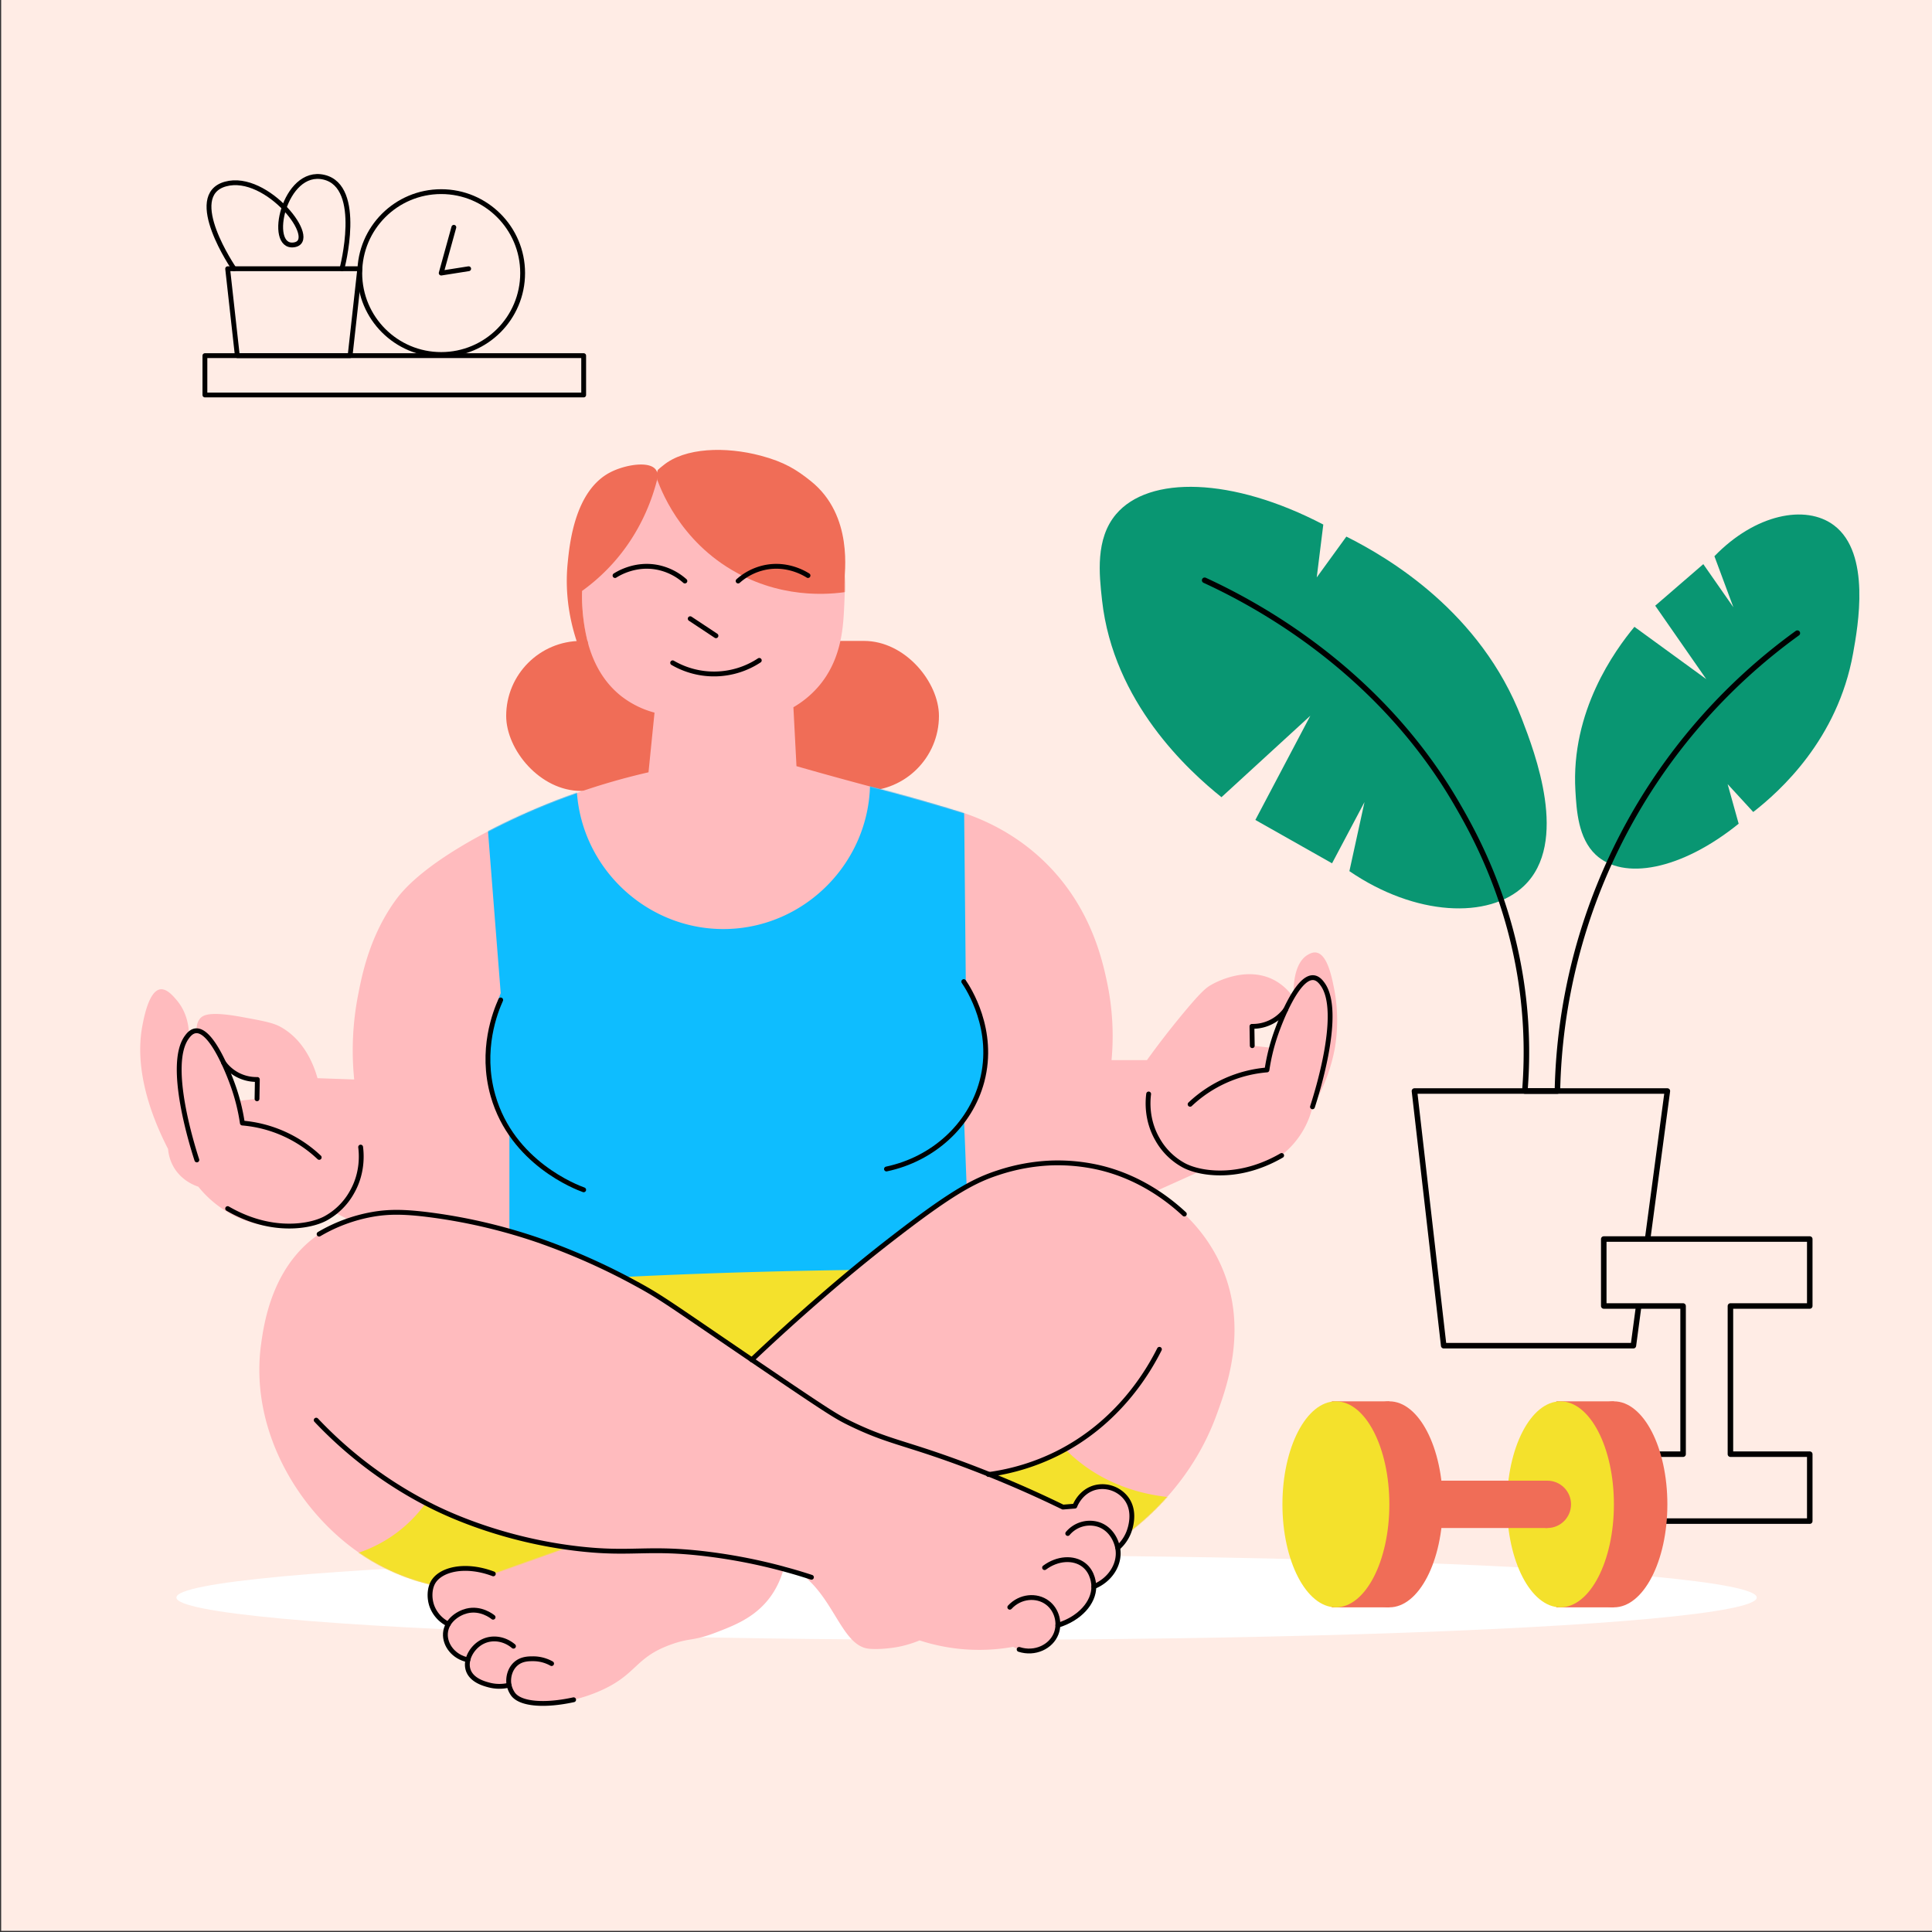 <svg xmlns="http://www.w3.org/2000/svg" xmlns:xlink="http://www.w3.org/1999/xlink" viewBox="0 0 2000 2000"><rect x="0" y="0" width="2000" height="2000" fill="#333333" stroke="none"/><defs><style>.cls-1{fill:#fff;}.cls-14,.cls-2{fill:#ffece5;}.cls-3{fill:#f06d57;}.cls-4{fill:#ffbbbe;}.cls-5{mask:url(#mask);}.cls-12,.cls-6{fill:none;}.cls-12,.cls-14,.cls-6{stroke:#000;stroke-linecap:round;stroke-linejoin:round;}.cls-6{stroke-width:5px;}.cls-7{fill:#f4e12c;}.cls-8{mask:url(#mask-2);}.cls-9{fill:#0ebdff;}.cls-10{mask:url(#mask-3);}.cls-11{mask:url(#mask-4);}.cls-12,.cls-14{stroke-width:5.71px;}.cls-13{fill:#099672;}</style><mask id="mask" x="145.15" y="475.71" width="1239.57" height="943.76" maskUnits="userSpaceOnUse"><path class="cls-1" d="M195,1064.14a52.48,52.48,0,0,0-12-28.67c-3.93-4.58-10.44-12.16-17-11.33-11.82,1.49-17.05,29.38-18.67,38-3.73,19.91-6.64,62.44,26.67,127.33a44.55,44.55,0,0,0,6,19c8.14,13.76,21.34,18.68,25.33,20A112.35,112.35,0,0,0,253,1263.14c46.12,17.2,87.42-3.54,94.67-7.34l41,21,394,142.67,425.33-190c12,4.85,32.44,10.74,54,4,7.92-2.47,13.6-5.91,27.33-15.33,13.16-9,31-21.73,52-38a49.32,49.32,0,0,0,7.34-9.34,52.12,52.12,0,0,0,7.33-26.66,155.1,155.1,0,0,0,26-60,147.93,147.93,0,0,0-1.33-62.67c-2.85-11.72-8.39-34.59-18-35.33-8.42-.65-18,15.84-24.67,38.66a74.68,74.68,0,0,0-18.67-10c-1.94-.7-35.32-12.44-65.33,4.67-5.31,3-10,6.69-27.33,27.33-10,12-23.76,29-39.34,50.67l-19.33-2a274.82,274.82,0,0,0-2-76c-3.74-22.32-14.4-86-62-130-17.67-16.33-35.75-25.62-100.67-46C959,829.54,898.48,812.24,824.67,796.14q-1.67-32-3.34-64a101.72,101.72,0,0,0,24.67-20c24.65-27.52,26.77-61.19,27.79-82,1.49-30.58,4.16-85.27-33.12-117.32-26.81-23-59.9-22-104.67-20.66-43.93,1.33-83.63,2.54-110,32-22.84,25.51-23.11,58.15-23.33,86-.17,20.21-.64,78.31,40.66,110.66a96,96,0,0,0,34.23,16.89q-3.12,30.9-6.23,61.78A696,696,0,0,0,510,858.14c-73.39,37.66-94.61,65.6-100.67,74-26.79,37.14-34.55,76.93-38.66,98a299.65,299.65,0,0,0-4,87.33l-38-1.33c-2-7.35-10.49-36-38.67-53.34S225.33,1046.25,195,1064.14Z"/></mask><mask id="mask-2" x="145.15" y="491.54" width="1239.57" height="927.93" maskUnits="userSpaceOnUse"><path class="cls-1" d="M195,1064.14a52.48,52.48,0,0,0-12-28.67c-3.93-4.58-10.44-12.16-17-11.33-11.82,1.49-17.05,29.38-18.67,38-3.73,19.91-6.64,62.44,26.67,127.33a44.55,44.55,0,0,0,6,19c8.14,13.76,21.34,18.68,25.33,20A112.35,112.35,0,0,0,253,1263.14c46.12,17.2,87.42-3.54,94.67-7.34l41,21,394,142.67,425.33-190c12,4.85,32.44,10.74,54,4,7.92-2.47,13.6-5.91,27.33-15.33,13.16-9,31-21.73,52-38a49.32,49.32,0,0,0,7.34-9.34,52.12,52.12,0,0,0,7.33-26.66,155.1,155.1,0,0,0,26-60,147.93,147.93,0,0,0-1.33-62.67c-2.85-11.72-8.39-34.59-18-35.33-8.42-.65-18,15.84-24.67,38.66a74.68,74.68,0,0,0-18.67-10c-1.94-.7-35.32-12.44-65.33,4.67-5.31,3-10,6.69-27.33,27.33-10,12-23.76,29-39.34,50.67l-19.33-2a274.82,274.82,0,0,0-2-76c-3.74-22.32-14.4-86-62-130-17.67-16.33-35.75-25.62-100.67-46C959,829.54,898.48,812.24,824.67,796.14q-1.67-32-3.34-64a101.72,101.72,0,0,0,24.67-20c24.65-27.52,26.77-61.19,27.79-82,1.49-30.58,4.16-85.27-33.12-117.32-26.81-23-59.9-22-104.67-20.66-43.93,1.33-83.63,2.54-110,32-22.84,25.51-23.11,58.15-23.33,86-.17,20.21-.64,78.31,40.66,110.66a96,96,0,0,0,34.23,16.89q-3.12,30.9-6.23,61.78A696,696,0,0,0,510,858.14c-73.39,37.66-94.61,65.6-100.67,74-26.79,37.14-34.55,76.93-38.66,98a299.65,299.65,0,0,0-4,87.33l-38-1.33c-2-7.35-10.49-36-38.67-53.34S225.33,1046.25,195,1064.14Z"/></mask><mask id="mask-3" x="443.3" y="1202.86" width="834.65" height="560.98" maskUnits="userSpaceOnUse"><path class="cls-1" d="M606,1591.47c120.29-144,233-243.11,316-308,65.07-50.88,118.23-85.7,185.33-80,59.27,5,128.45,41.59,157.34,108,27.55,63.36,5.4,124-5.34,153.33-31.62,86.52-100.06,130.21-124,144L814,1610.14c-2.93,22.7-12.06,37-17.33,44-15.54,20.5-36.63,28.58-56,36-23.14,8.86-25.91,5.13-45.34,12-37.47,13.24-35.48,30.06-70.66,46.66-37.37,17.64-86.43,20.78-96,4a14.13,14.13,0,0,1-1.78-6.44,42.37,42.37,0,0,1-20.67-1.11c-5.24-1.66-14.51-4.61-18.89-13.56a24.1,24.1,0,0,1-1.77-14.89c-.9,0-13.82.32-21.34-10.44a24.88,24.88,0,0,1-1.33-26c-2.12-.74-12.24-4.5-17.11-15.11a28.7,28.7,0,0,1,.22-23.78c7.22-14.56,33.68-21,64.67-12.22a490.81,490.81,0,0,1,60-26.45C582.93,1598.35,594.75,1594.62,606,1591.47Z"/></mask><mask id="mask-4" x="268.48" y="1255.42" width="902.27" height="453.57" maskUnits="userSpaceOnUse"><path class="cls-1" d="M1100.33,1560.14c-33.91-15.54-69.92-31-108-46-39-15.4-76.79-29-113-41-48.94-30.73-88.31-56.8-115.33-75-64.07-43.17-87.39-61.46-132.67-83.56-21.74-10.61-55.2-26.53-100.33-38.44-63.53-16.77-147.71-39-205.67,5-44.36,33.67-52.22,90.09-55,110-13,93,43.66,183,115,225a218.44,218.44,0,0,0,61.74,24.49,25.38,25.38,0,0,1,4-6.38c16.39-18.82,55.94-6.2,59.56-5l75.55-26.89c13,.94,39.25,2.83,72.45,5.11,139.54,9.59,157.12,9.3,176.66,26.67,29.62,26.31,38.26,70.52,64.67,72.66,14.13,1.15,30-2,30-2a116.47,116.47,0,0,0,22-6.66,199,199,0,0,0,96.89,6.66c12,6.28,26,5.44,35.73-2.15,9.18-7.19,11-17.72,11.39-20.47a52.27,52.27,0,0,0,38.66-40c4.34-2.92,15.14-11.07,19.66-25.67a45.27,45.27,0,0,0,2-14,45.79,45.79,0,0,0,12-19.33c.88-2.88,8.34-28.66-8.33-40.67-11.14-8-27.55-5.93-37.33,2.33a29.37,29.37,0,0,0-8,11Z"/></mask></defs><g id="_02" data-name="02"><rect class="cls-2" x="1.2" width="1998.8" height="1998.8"/><ellipse class="cls-1" cx="1000.6" cy="1653.76" rx="817.99" ry="43.74"/><rect class="cls-3" x="524" y="663.47" width="448" height="155.33" rx="77.67"/><path class="cls-4" d="M195.56,1069.47c-.25-6.53-1.77-21.25-12.56-34-3.91-4.62-10.34-12.17-17-11.33-11.82,1.49-17.05,29.38-18.67,38-3.73,19.91-6.64,62.44,26.67,127.33a44.55,44.55,0,0,0,6,19c8.14,13.76,21.34,18.68,25.33,20A112.35,112.35,0,0,0,253,1263.14c46.12,17.2,87.42-3.54,94.67-7.34l41,21,394,142.67,460.16-207.21,42.28,1.43a89.41,89.41,0,0,0,73.76-68.59,176.56,176.56,0,0,0,23.13-61,173.2,173.2,0,0,0-1.33-62.67c-2.54-12.35-7.1-33.48-18-35.33-3.38-.58-6.21.9-8,1.83-16,8.33-15.52,36-15.45,38.61l-2.44,3.11a55.66,55.66,0,0,0-17.45-14.89c-29.53-15.84-62.66,3.15-65.33,4.67-5.31,3-10,6.69-27.33,27.33-10,12-23.76,29-39.34,50.67h-36.66a270.51,270.51,0,0,0-4.67-80.67c-5.12-24.21-17.16-77.6-63.11-123.11-28.88-28.6-60.74-43.76-84.78-51.94-8.17-2.54-20.65-6.35-35.94-10.78-25.81-7.47-43.56-12-61.56-16.8s-43.86-11.77-76.1-21l-3.18-61a101.72,101.72,0,0,0,24.67-20c24.65-27.52,26.77-61.19,27.79-82,1.49-30.58,4.16-85.27-33.12-117.32-26.81-23-59.9-22-104.67-20.66-43.93,1.33-83.63,2.54-110,32-22.84,25.51-23.11,58.15-23.33,86-.17,20.21-.64,78.31,40.66,110.66a96,96,0,0,0,34.23,16.89q-3.12,30.9-6.23,61.78A696,696,0,0,0,510,858.14c-73.39,37.66-94.61,65.6-100.67,74-26.79,37.14-34.55,76.93-38.66,98a299.65,299.65,0,0,0-4,87.33l-38-1.33c-2.93-10.6-12.39-39.11-38.67-53.34-7.65-4.14-18.29-6.09-39.56-10-33.33-6.12-40.25-2.06-43.33,1.56-3.31,3.89-3.71,9-3.55,12.69Z"/><g class="cls-5"><path class="cls-3" d="M678.89,492.36c4.31,12.84,24.36,67.89,83.55,100.44,53.09,29.2,104,21.79,118.67,19.12,2-11,5.17-36.84-7.11-64.89-14.8-33.84-42.52-49.14-53.33-55.11C758.4,457.52,688.79,487.86,678.89,492.36Z"/></g><path class="cls-6" d="M709,601.47a60.36,60.36,0,0,0-29.33-14.33c-21.9-3.9-38.74,6-43,8.66"/><path class="cls-6" d="M764.11,601.47a60.36,60.36,0,0,1,29.33-14.33c21.9-3.9,38.74,6,43,8.66"/><path class="cls-6" d="M714.5,640.47l26.67,17.67"/><path class="cls-6" d="M696.33,686.14a85.12,85.12,0,0,0,89.67-2.5"/><path class="cls-7" d="M516.67,1327.47c77.39-7.65,159.76-13.3,246.66-16,104.37-3.24,202.66-1.83,294,2.67L792,1431.47Z"/><g class="cls-8"><path class="cls-9" d="M597.11,818.58c4.89,81.67,74.64,145.44,156,143.11,80.78-2.31,146.51-69,147.56-150.22L998,830.58q.88,92.45,1.78,184.89c6.6,11,29.22,51.7,17.55,100.67A124.86,124.86,0,0,1,998,1158.8l6,155.34q-119.75-.62-247.33,3.33-118.11,3.79-229.34,11.33V1175.47a166.91,166.91,0,0,1-18.66-50c-8.77-44.28,3-80.7,9.66-97.33q-6.83-87-13.66-174Z"/></g><path class="cls-6" d="M518.33,1035.14c-5.35,11.88-21.47,51.66-8,99,19.88,69.85,86.79,95,93.89,97.55"/><path class="cls-6" d="M997.69,1016.15c4.54,6.65,33,49.94,18.81,103.3-12.13,45.4-50.52,80.48-98.83,90.69"/><path class="cls-2" d="M246.14,1139.68l19.93-2.21.34-20a36.13,36.13,0,0,1-17-2.11,36.86,36.86,0,0,1-17.62-14.48,146.31,146.31,0,0,1,11.18,26.7C244.29,1131.79,245.32,1135.84,246.14,1139.68Z"/><path class="cls-6" d="M231.55,1100.29a42.14,42.14,0,0,0,34.86,17.18l-.34,20"/><path class="cls-6" d="M330.44,1198.14a131.8,131.8,0,0,0-79.55-35.56,205.22,205.22,0,0,0-9.33-37.78c-2.22-6.33-21.32-59.75-39.08-57.7-4.7.54-7.78,4.78-9.37,7-20.33,28.83,6.06,112.39,10.67,126.66"/><path class="cls-6" d="M373.33,1187.47c.9,7,2.45,26.65-9,46.67a69.07,69.07,0,0,1-27.66,27.33c-2.42,1.27-13.5,6.9-33,7.67-29.86,1.17-54.22-10-68-18"/><path class="cls-2" d="M1316.27,1084.69l-19.93-2.21-.33-20a36.08,36.08,0,0,0,17-2.11,36.81,36.81,0,0,0,17.62-14.48,146.33,146.33,0,0,0-11.17,26.7C1318.13,1076.8,1317.1,1080.85,1316.27,1084.69Z"/><path class="cls-6" d="M1330.87,1045.3a42.18,42.18,0,0,1-34.86,17.18l.33,20"/><path class="cls-6" d="M1232,1143.15a131.86,131.86,0,0,1,79.56-35.56,205.22,205.22,0,0,1,9.33-37.78c2.22-6.33,21.32-59.75,39.08-57.7,4.7.54,7.78,4.78,9.37,7,20.33,28.83-6.06,112.39-10.67,126.66"/><path class="cls-6" d="M1189.08,1132.48c-.9,7-2.44,26.65,9,46.67a69,69,0,0,0,27.67,27.33c2.42,1.27,13.49,6.9,33,7.67,29.85,1.17,54.22-10,68-18"/><path class="cls-4" d="M606,1591.47c120.29-144,233-243.11,316-308,65.07-50.88,118.23-85.7,185.33-80,59.27,5,128.45,41.59,157.34,108,27.55,63.36,5.4,124-5.34,153.33-31.62,86.52-100.06,130.21-124,144L814,1610.14c-2.93,22.7-12.06,37-17.33,44-15.54,20.5-36.63,28.58-56,36-23.14,8.86-25.91,5.13-45.34,12-37.47,13.24-35.48,30.06-70.66,46.66-37.37,17.64-86.43,20.78-96,4a14.13,14.13,0,0,1-1.78-6.44,42.37,42.37,0,0,1-20.67-1.11c-5.24-1.66-14.51-4.61-18.89-13.56a24.1,24.1,0,0,1-1.77-14.89c-.9,0-13.82.32-21.34-10.44a24.88,24.88,0,0,1-1.33-26c-2.12-.74-12.24-4.5-17.11-15.11a28.7,28.7,0,0,1,.22-23.78c7.22-14.56,33.68-21,64.67-12.22a490.81,490.81,0,0,1,60-26.45C582.93,1598.35,594.75,1594.62,606,1591.47Z"/><g class="cls-10"><path class="cls-7" d="M1102.7,1500.24a166.7,166.7,0,0,0,21.3,18.12c37.32,26.65,77.41,31.71,100.89,32.44l-67.56,65.34L1012,1617q5-45.22,10-90.45a226.66,226.66,0,0,0,80.7-26.34Z"/></g><path class="cls-4" d="M1100.33,1560.14c-33.91-15.54-69.92-31-108-46-39-15.4-76.79-29-113-41-48.94-30.73-88.31-56.8-115.33-75-64.07-43.17-87.39-61.46-132.67-83.56-21.74-10.61-55.2-26.53-100.33-38.44-63.53-16.77-147.71-39-205.67,5-44.36,33.67-52.22,90.09-55,110-13,93,43.66,183,115,225a218.44,218.44,0,0,0,61.74,24.49,25.38,25.38,0,0,1,4-6.38c16.39-18.82,55.94-6.2,59.56-5l75.55-26.89c13,.94,39.25,2.83,72.45,5.11,139.54,9.59,157.12,9.3,176.66,26.67,29.62,26.31,38.26,70.52,64.67,72.66,14.13,1.15,30-2,30-2a116.47,116.47,0,0,0,22-6.66,199,199,0,0,0,96.89,6.66c12,6.28,26,5.44,35.73-2.15,9.18-7.19,11-17.72,11.39-20.47a52.27,52.27,0,0,0,38.66-40c4.34-2.92,15.14-11.07,19.66-25.67a45.27,45.27,0,0,0,2-14,45.79,45.79,0,0,0,12-19.33c.88-2.88,8.34-28.66-8.33-40.67-11.14-8-27.55-5.93-37.33,2.33a29.37,29.37,0,0,0-8,11Z"/><g class="cls-11"><path class="cls-7" d="M440.75,1556a140.4,140.4,0,0,1-81.64,54.82l100.67,53.12L585.11,1655q9.61-25.58,19.22-51.15A468.54,468.54,0,0,1,440.75,1556Z"/></g><path class="cls-6" d="M1023.25,1526.41A227.42,227.42,0,0,0,1094,1504.8c63.86-31.74,94.84-85.35,106.22-108"/><path class="cls-6" d="M571,1722.14a39,39,0,0,0-19.33-5c-4.51,0-11.34.11-17,4.66-7,5.63-9.11,15.23-7.67,22.67a26.06,26.06,0,0,0,4.08,9.28c7.68,10.49,32.71,12.39,62.73,5.83"/><path class="cls-6" d="M531.56,1704.14c-9-7.62-21.13-9.67-31.12-5.11-11.48,5.24-19.36,18.92-15.77,29.77s16.91,14.28,21.77,15.56a42.13,42.13,0,0,0,20.56.11"/><path class="cls-6" d="M510.44,1674.14c-1.39-1.13-12.88-10.08-27.33-6.45-9.55,2.41-21.15,10.5-22,23.11-.82,12.29,8.84,24.61,23.29,27.43"/><path class="cls-6" d="M510.67,1629.25c-29-11-55.17-4.83-62.67,9.33-3.28,6.2-3.88,15.59-.89,24a34,34,0,0,0,16.95,18.73"/><path class="cls-6" d="M778.22,1407.67c18.58-17.59,45.24-42.22,78.38-70.72,29.46-25.34,53.12-44.18,75.61-61.4,55.13-42.22,77.41-53.91,101.26-61.64a200.58,200.58,0,0,1,54.53-10,193.08,193.08,0,0,1,48.5,4.42c43.54,9.78,74.11,34.09,89.53,48.45"/><path class="cls-6" d="M327.33,1470.14a430.75,430.75,0,0,0,119.79,89.09c14.52,7.26,71.8,34.85,151.47,44,56.18,6.47,71.63-2.19,134.08,5.55a571.64,571.64,0,0,1,107.33,24"/><path class="cls-6" d="M1045.33,1663.8c10.61-11.57,27.75-13.15,39-4.66,9.86,7.44,13.23,21.11,9,32-5.31,13.68-22.07,21.62-38.33,16.33"/><path class="cls-6" d="M1081.33,1622.8c13.47-10,29.93-10.83,40.34-3s10.63,21,10.64,22.68c.11,16.64-14.7,33.15-37.21,40"/><path class="cls-6" d="M1105.33,1587.47a29.85,29.85,0,0,1,30.67-9.67c13.63,3.82,20.14,16.89,21.33,26.67,1.87,15.29-8.16,31.18-25,38"/><path class="cls-6" d="M1157.13,1602.34a41.62,41.62,0,0,0,11.37-16.2c1-2.64,8.58-22.39-4-36.67a31.08,31.08,0,0,0-30.5-9.67c-15.22,3.83-20.84,18-21.33,19.34l-12.34,1a1157.22,1157.22,0,0,0-110-46.8c-56.37-20.57-72.31-21.29-111-40.2-13.14-6.43-20.79-11-93.58-60.45-92.46-62.82-100.24-69.14-126.29-83.33a675.61,675.61,0,0,0-102.05-45.43,572.91,572.91,0,0,0-110.92-26.13c-28-3.69-44.48-3.66-61.88-.5a166.15,166.15,0,0,0-54.27,20.25"/><path class="cls-12" d="M1726.06,1129.42H1464.23q15.13,131.82,30.29,263.64h196.36Q1708.46,1261.24,1726.06,1129.42Z"/><path class="cls-13" d="M1577.52,917.19c47.19-44.84,11.34-138.08-2.21-173.31-42.44-110.38-138-166.6-181.56-188.4l-30.67,42.27q3.4-27.37,6.79-54.74c-94.38-49.3-180.63-50.9-214.61-10.62-21.45,25.43-17.4,62-14.44,88.86,11.71,106,89.6,176.73,123.64,204l92-84.33L1299.54,848.8l79.4,44.89,33.59-63.4-15.64,71.51C1465.26,948.56,1541.22,951.68,1577.52,917.19Z"/><path class="cls-13" d="M1898.61,543.87c38.34,29,24.79,104.18,19.68,132.59-16,89-75.68,142.61-103.34,164.12l-26.51-28.86q5.71,20.52,11.42,41c-59.66,48.18-119.51,59-148.09,32-18-17-19.7-45.43-20.92-66.24-4.82-82.25,40.74-145,61.1-169.59l74.36,54.13-52.83-76L1763.26,584l31.14,44.66-19.64-52.86C1816.63,532.44,1869.13,521.59,1898.61,543.87Z"/><path class="cls-12" d="M1860.61,655.44a599.79,599.79,0,0,0-248.37,474H1578.5a491.59,491.59,0,0,0-1.47-95.23c-11.64-102.78-53-174.84-70.42-204.6-81.65-139.08-209.1-205.65-259.55-228.91"/><rect class="cls-6" x="212.12" y="368.16" width="392.1" height="40.72"/><polygon class="cls-6" points="362.43 368.16 245.67 368.16 235.67 278.19 372.43 278.19 362.43 368.16"/><path class="cls-6" d="M242.27,278.19s-51.88-75.71-8.87-87.68,98.73,59.41,70.65,63-9.91-79.81,31.33-70.05S354,278.19,354,278.19"/><circle class="cls-6" cx="456.73" cy="282.68" r="84.3"/><polyline class="cls-6" points="469.82 235.29 456.73 282.68 485.16 278.19"/><polygon class="cls-14" points="1873.46 1351.96 1873.46 1282.65 1660.21 1282.65 1660.21 1351.96 1742.33 1351.96 1742.33 1505.36 1660.21 1505.36 1660.21 1574.66 1873.46 1574.66 1873.46 1505.36 1791.33 1505.36 1791.33 1351.96 1873.46 1351.96"/><ellipse class="cls-3" cx="1438.25" cy="1557.29" rx="55.34" ry="106.62"/><rect class="cls-3" x="1378.67" y="1450.67" width="59.59" height="213.25"/><ellipse class="cls-7" cx="1382.91" cy="1557.29" rx="55.34" ry="106.62"/><ellipse class="cls-3" cx="1670.71" cy="1557.29" rx="55.34" ry="106.62"/><rect class="cls-3" x="1611.13" y="1450.67" width="59.59" height="213.25"/><ellipse class="cls-7" cx="1615.37" cy="1557.29" rx="55.34" ry="106.62"/><circle class="cls-3" cx="1601.83" cy="1557.29" r="24.5"/><rect class="cls-3" x="1469.33" y="1532.79" width="132.5" height="49"/><path class="cls-3" d="M602.65,611.67a199.75,199.75,0,0,0,34-31c27-31.1,38.47-63.91,43.64-84.26.66-3.36.73-7.15-1.31-10.08-6.62-9.52-32.09-5.27-47.33,2.67-36.53,19-42,73.59-44,94-1.71,17.11-2.35,47.57,10.66,84.67L609,666.9a194,194,0,0,1-6.36-55.23Z"/><path class="cls-3" d="M680.31,496.41c-1.51-6.21.8-10.08.8-10.08,1.08-1,2.85-2.56,5.15-4.31,22.74-19,65.27-19.84,101.07-10.35,24.67,6.53,37.35,14.6,52,26.33,44.49,35.59,35,95.8,34.45,106.22C830.66,583,683.62,510,680.31,496.41Z"/></g></svg>